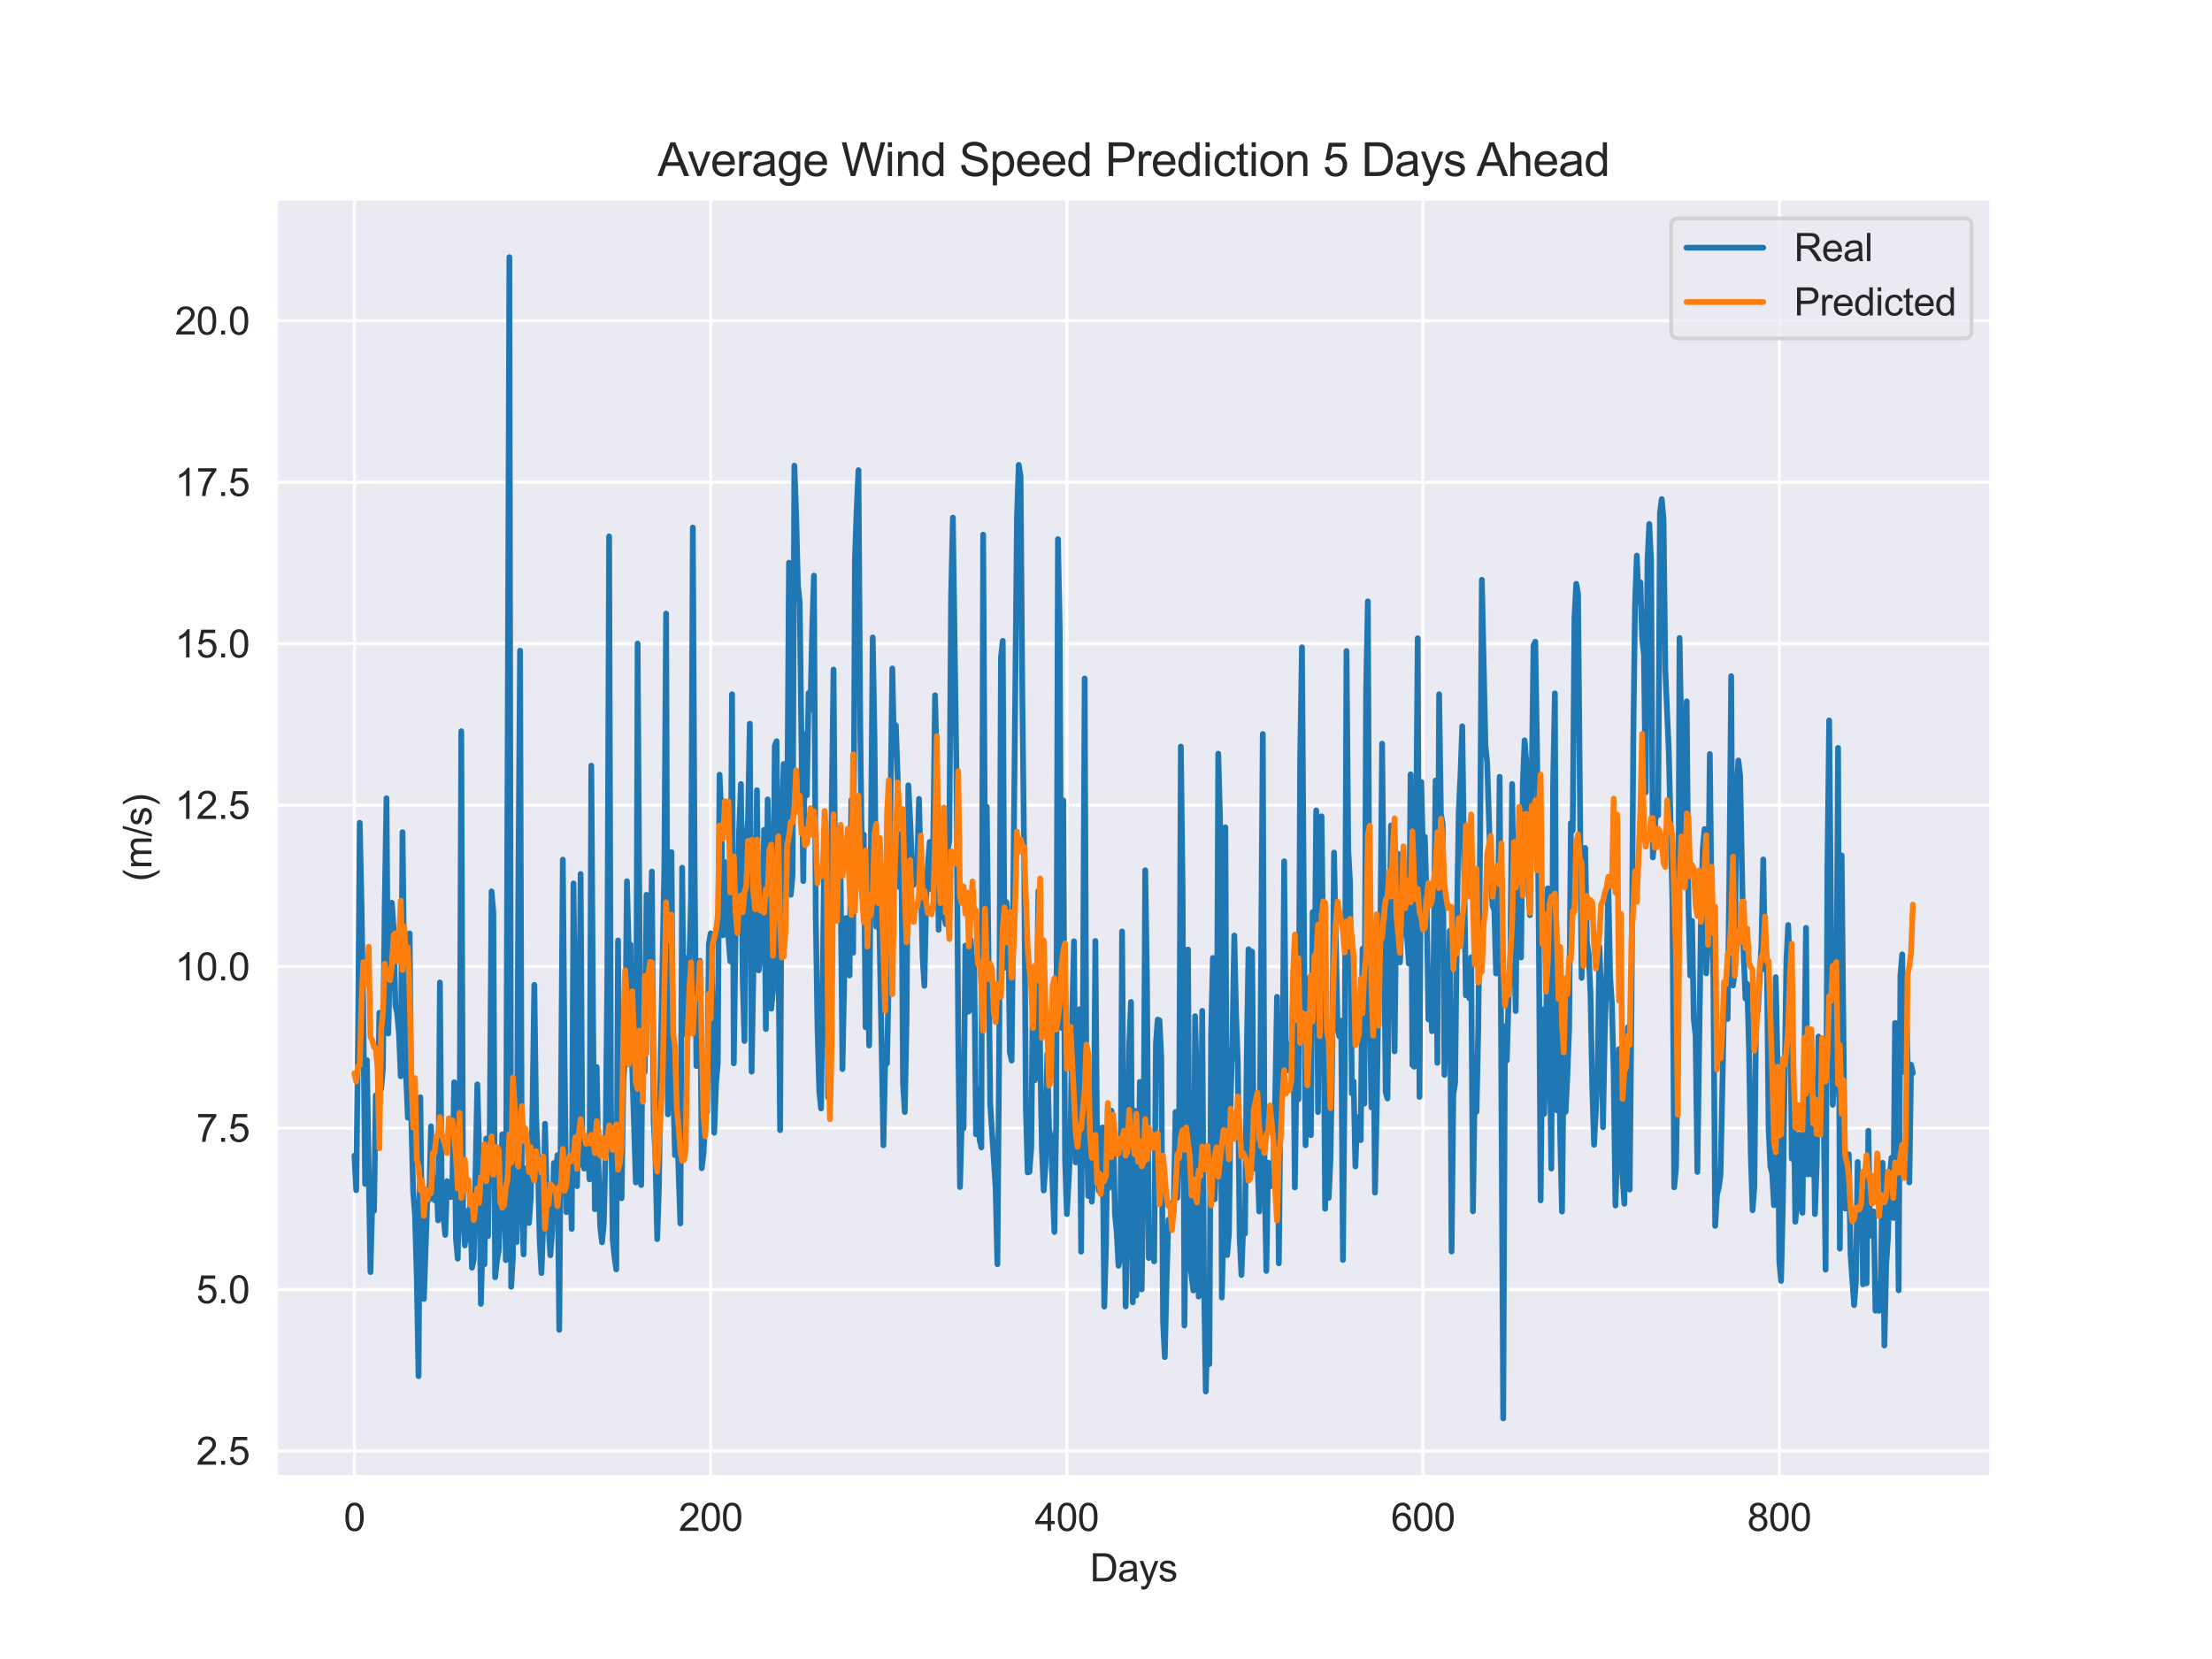 <?xml version="1.0" encoding="utf-8" standalone="no"?>
<!DOCTYPE svg PUBLIC "-//W3C//DTD SVG 1.1//EN"
  "http://www.w3.org/Graphics/SVG/1.1/DTD/svg11.dtd">
<svg xmlns:xlink="http://www.w3.org/1999/xlink" width="576pt" height="432pt" viewBox="0 0 576 432" xmlns="http://www.w3.org/2000/svg" version="1.1">
 <defs>
  <style type="text/css">*{stroke-linejoin: round; stroke-linecap: butt}</style>
 </defs>
 <g id="figure_1">
  <g id="patch_1">
   <path d="M 0 432 
L 576 432 
L 576 0 
L 0 0 
z
" style="fill: #ffffff"/>
  </g>
  <g id="axes_1">
   <g id="patch_2">
    <path d="M 72 384.48 
L 518.4 384.48 
L 518.4 51.84 
L 72 51.84 
z
" style="fill: #eaeaf2"/>
   </g>
   <g id="matplotlib.axis_1">
    <g id="xtick_1">
     <g id="line2d_1">
      <path d="M 92.291 384.48 
L 92.291 51.84 
" clip-path="url(#pf9d39b68d3)" style="fill: none; stroke: #ffffff; stroke-width: 0.8; stroke-linecap: round"/>
     </g>
     <g id="text_1">
      <!-- 0 -->
      <g style="fill: #262626" transform="translate(89.51 398.638) scale(0.1 -0.1)">
       <defs>
        <path id="ArialMT-30" d="M 266 2259 
Q 266 3072 433 3567 
Q 600 4063 929 4331 
Q 1259 4600 1759 4600 
Q 2128 4600 2406 4451 
Q 2684 4303 2865 4023 
Q 3047 3744 3150 3342 
Q 3253 2941 3253 2259 
Q 3253 1453 3087 958 
Q 2922 463 2592 192 
Q 2263 -78 1759 -78 
Q 1097 -78 719 397 
Q 266 969 266 2259 
z
M 844 2259 
Q 844 1131 1108 757 
Q 1372 384 1759 384 
Q 2147 384 2411 759 
Q 2675 1134 2675 2259 
Q 2675 3391 2411 3762 
Q 2147 4134 1753 4134 
Q 1366 4134 1134 3806 
Q 844 3388 844 2259 
z
" transform="scale(0.016)"/>
       </defs>
       <use xlink:href="#ArialMT-30"/>
      </g>
     </g>
    </g>
    <g id="xtick_2">
     <g id="line2d_2">
      <path d="M 185.049 384.48 
L 185.049 51.84 
" clip-path="url(#pf9d39b68d3)" style="fill: none; stroke: #ffffff; stroke-width: 0.8; stroke-linecap: round"/>
     </g>
     <g id="text_2">
      <!-- 200 -->
      <g style="fill: #262626" transform="translate(176.708 398.638) scale(0.1 -0.1)">
       <defs>
        <path id="ArialMT-32" d="M 3222 541 
L 3222 0 
L 194 0 
Q 188 203 259 391 
Q 375 700 629 1000 
Q 884 1300 1366 1694 
Q 2113 2306 2375 2664 
Q 2638 3022 2638 3341 
Q 2638 3675 2398 3904 
Q 2159 4134 1775 4134 
Q 1369 4134 1125 3890 
Q 881 3647 878 3216 
L 300 3275 
Q 359 3922 746 4261 
Q 1134 4600 1788 4600 
Q 2447 4600 2831 4234 
Q 3216 3869 3216 3328 
Q 3216 3053 3103 2787 
Q 2991 2522 2730 2228 
Q 2469 1934 1863 1422 
Q 1356 997 1212 845 
Q 1069 694 975 541 
L 3222 541 
z
" transform="scale(0.016)"/>
       </defs>
       <use xlink:href="#ArialMT-32"/>
       <use xlink:href="#ArialMT-30" x="55.615"/>
       <use xlink:href="#ArialMT-30" x="111.23"/>
      </g>
     </g>
    </g>
    <g id="xtick_3">
     <g id="line2d_3">
      <path d="M 277.808 384.48 
L 277.808 51.84 
" clip-path="url(#pf9d39b68d3)" style="fill: none; stroke: #ffffff; stroke-width: 0.8; stroke-linecap: round"/>
     </g>
     <g id="text_3">
      <!-- 400 -->
      <g style="fill: #262626" transform="translate(269.466 398.638) scale(0.1 -0.1)">
       <defs>
        <path id="ArialMT-34" d="M 2069 0 
L 2069 1097 
L 81 1097 
L 81 1613 
L 2172 4581 
L 2631 4581 
L 2631 1613 
L 3250 1613 
L 3250 1097 
L 2631 1097 
L 2631 0 
L 2069 0 
z
M 2069 1613 
L 2069 3678 
L 634 1613 
L 2069 1613 
z
" transform="scale(0.016)"/>
       </defs>
       <use xlink:href="#ArialMT-34"/>
       <use xlink:href="#ArialMT-30" x="55.615"/>
       <use xlink:href="#ArialMT-30" x="111.23"/>
      </g>
     </g>
    </g>
    <g id="xtick_4">
     <g id="line2d_4">
      <path d="M 370.566 384.48 
L 370.566 51.84 
" clip-path="url(#pf9d39b68d3)" style="fill: none; stroke: #ffffff; stroke-width: 0.8; stroke-linecap: round"/>
     </g>
     <g id="text_4">
      <!-- 600 -->
      <g style="fill: #262626" transform="translate(362.225 398.638) scale(0.1 -0.1)">
       <defs>
        <path id="ArialMT-36" d="M 3184 3459 
L 2625 3416 
Q 2550 3747 2413 3897 
Q 2184 4138 1850 4138 
Q 1581 4138 1378 3988 
Q 1113 3794 959 3422 
Q 806 3050 800 2363 
Q 1003 2672 1297 2822 
Q 1591 2972 1913 2972 
Q 2475 2972 2870 2558 
Q 3266 2144 3266 1488 
Q 3266 1056 3080 686 
Q 2894 316 2569 119 
Q 2244 -78 1831 -78 
Q 1128 -78 684 439 
Q 241 956 241 2144 
Q 241 3472 731 4075 
Q 1159 4600 1884 4600 
Q 2425 4600 2770 4297 
Q 3116 3994 3184 3459 
z
M 888 1484 
Q 888 1194 1011 928 
Q 1134 663 1356 523 
Q 1578 384 1822 384 
Q 2178 384 2434 671 
Q 2691 959 2691 1453 
Q 2691 1928 2437 2201 
Q 2184 2475 1800 2475 
Q 1419 2475 1153 2201 
Q 888 1928 888 1484 
z
" transform="scale(0.016)"/>
       </defs>
       <use xlink:href="#ArialMT-36"/>
       <use xlink:href="#ArialMT-30" x="55.615"/>
       <use xlink:href="#ArialMT-30" x="111.23"/>
      </g>
     </g>
    </g>
    <g id="xtick_5">
     <g id="line2d_5">
      <path d="M 463.325 384.48 
L 463.325 51.84 
" clip-path="url(#pf9d39b68d3)" style="fill: none; stroke: #ffffff; stroke-width: 0.8; stroke-linecap: round"/>
     </g>
     <g id="text_5">
      <!-- 800 -->
      <g style="fill: #262626" transform="translate(454.983 398.638) scale(0.1 -0.1)">
       <defs>
        <path id="ArialMT-38" d="M 1131 2484 
Q 781 2613 612 2850 
Q 444 3088 444 3419 
Q 444 3919 803 4259 
Q 1163 4600 1759 4600 
Q 2359 4600 2725 4251 
Q 3091 3903 3091 3403 
Q 3091 3084 2923 2848 
Q 2756 2613 2416 2484 
Q 2838 2347 3058 2040 
Q 3278 1734 3278 1309 
Q 3278 722 2862 322 
Q 2447 -78 1769 -78 
Q 1091 -78 675 323 
Q 259 725 259 1325 
Q 259 1772 486 2073 
Q 713 2375 1131 2484 
z
M 1019 3438 
Q 1019 3113 1228 2906 
Q 1438 2700 1772 2700 
Q 2097 2700 2305 2904 
Q 2513 3109 2513 3406 
Q 2513 3716 2298 3927 
Q 2084 4138 1766 4138 
Q 1444 4138 1231 3931 
Q 1019 3725 1019 3438 
z
M 838 1322 
Q 838 1081 952 856 
Q 1066 631 1291 507 
Q 1516 384 1775 384 
Q 2178 384 2440 643 
Q 2703 903 2703 1303 
Q 2703 1709 2433 1975 
Q 2163 2241 1756 2241 
Q 1359 2241 1098 1978 
Q 838 1716 838 1322 
z
" transform="scale(0.016)"/>
       </defs>
       <use xlink:href="#ArialMT-38"/>
       <use xlink:href="#ArialMT-30" x="55.615"/>
       <use xlink:href="#ArialMT-30" x="111.23"/>
      </g>
     </g>
    </g>
    <g id="text_6">
     <!-- Days -->
     <g style="fill: #262626" transform="translate(283.809 411.783) scale(0.1 -0.1)">
      <defs>
       <path id="ArialMT-44" d="M 494 0 
L 494 4581 
L 2072 4581 
Q 2606 4581 2888 4516 
Q 3281 4425 3559 4188 
Q 3922 3881 4101 3404 
Q 4281 2928 4281 2316 
Q 4281 1794 4159 1391 
Q 4038 988 3847 723 
Q 3656 459 3429 307 
Q 3203 156 2883 78 
Q 2563 0 2147 0 
L 494 0 
z
M 1100 541 
L 2078 541 
Q 2531 541 2789 625 
Q 3047 709 3200 863 
Q 3416 1078 3536 1442 
Q 3656 1806 3656 2325 
Q 3656 3044 3420 3430 
Q 3184 3816 2847 3947 
Q 2603 4041 2063 4041 
L 1100 4041 
L 1100 541 
z
" transform="scale(0.016)"/>
       <path id="ArialMT-61" d="M 2588 409 
Q 2275 144 1986 34 
Q 1697 -75 1366 -75 
Q 819 -75 525 192 
Q 231 459 231 875 
Q 231 1119 342 1320 
Q 453 1522 633 1644 
Q 813 1766 1038 1828 
Q 1203 1872 1538 1913 
Q 2219 1994 2541 2106 
Q 2544 2222 2544 2253 
Q 2544 2597 2384 2738 
Q 2169 2928 1744 2928 
Q 1347 2928 1158 2789 
Q 969 2650 878 2297 
L 328 2372 
Q 403 2725 575 2942 
Q 747 3159 1072 3276 
Q 1397 3394 1825 3394 
Q 2250 3394 2515 3294 
Q 2781 3194 2906 3042 
Q 3031 2891 3081 2659 
Q 3109 2516 3109 2141 
L 3109 1391 
Q 3109 606 3145 398 
Q 3181 191 3288 0 
L 2700 0 
Q 2613 175 2588 409 
z
M 2541 1666 
Q 2234 1541 1622 1453 
Q 1275 1403 1131 1340 
Q 988 1278 909 1158 
Q 831 1038 831 891 
Q 831 666 1001 516 
Q 1172 366 1500 366 
Q 1825 366 2078 508 
Q 2331 650 2450 897 
Q 2541 1088 2541 1459 
L 2541 1666 
z
" transform="scale(0.016)"/>
       <path id="ArialMT-79" d="M 397 -1278 
L 334 -750 
Q 519 -800 656 -800 
Q 844 -800 956 -737 
Q 1069 -675 1141 -563 
Q 1194 -478 1313 -144 
Q 1328 -97 1363 -6 
L 103 3319 
L 709 3319 
L 1400 1397 
Q 1534 1031 1641 628 
Q 1738 1016 1872 1384 
L 2581 3319 
L 3144 3319 
L 1881 -56 
Q 1678 -603 1566 -809 
Q 1416 -1088 1222 -1217 
Q 1028 -1347 759 -1347 
Q 597 -1347 397 -1278 
z
" transform="scale(0.016)"/>
       <path id="ArialMT-73" d="M 197 991 
L 753 1078 
Q 800 744 1014 566 
Q 1228 388 1613 388 
Q 2000 388 2187 545 
Q 2375 703 2375 916 
Q 2375 1106 2209 1216 
Q 2094 1291 1634 1406 
Q 1016 1563 777 1677 
Q 538 1791 414 1992 
Q 291 2194 291 2438 
Q 291 2659 392 2848 
Q 494 3038 669 3163 
Q 800 3259 1026 3326 
Q 1253 3394 1513 3394 
Q 1903 3394 2198 3281 
Q 2494 3169 2634 2976 
Q 2775 2784 2828 2463 
L 2278 2388 
Q 2241 2644 2061 2787 
Q 1881 2931 1553 2931 
Q 1166 2931 1000 2803 
Q 834 2675 834 2503 
Q 834 2394 903 2306 
Q 972 2216 1119 2156 
Q 1203 2125 1616 2013 
Q 2213 1853 2448 1751 
Q 2684 1650 2818 1456 
Q 2953 1263 2953 975 
Q 2953 694 2789 445 
Q 2625 197 2315 61 
Q 2006 -75 1616 -75 
Q 969 -75 630 194 
Q 291 463 197 991 
z
" transform="scale(0.016)"/>
      </defs>
      <use xlink:href="#ArialMT-44"/>
      <use xlink:href="#ArialMT-61" x="72.217"/>
      <use xlink:href="#ArialMT-79" x="127.832"/>
      <use xlink:href="#ArialMT-73" x="177.832"/>
     </g>
    </g>
   </g>
   <g id="matplotlib.axis_2">
    <g id="ytick_1">
     <g id="line2d_6">
      <path d="M 72 377.823 
L 518.4 377.823 
" clip-path="url(#pf9d39b68d3)" style="fill: none; stroke: #ffffff; stroke-width: 0.8; stroke-linecap: round"/>
     </g>
     <g id="text_7">
      <!-- 2.5 -->
      <g style="fill: #262626" transform="translate(51.1 381.402) scale(0.1 -0.1)">
       <defs>
        <path id="ArialMT-2e" d="M 581 0 
L 581 641 
L 1222 641 
L 1222 0 
L 581 0 
z
" transform="scale(0.016)"/>
        <path id="ArialMT-35" d="M 266 1200 
L 856 1250 
Q 922 819 1161 601 
Q 1400 384 1738 384 
Q 2144 384 2425 690 
Q 2706 997 2706 1503 
Q 2706 1984 2436 2262 
Q 2166 2541 1728 2541 
Q 1456 2541 1237 2417 
Q 1019 2294 894 2097 
L 366 2166 
L 809 4519 
L 3088 4519 
L 3088 3981 
L 1259 3981 
L 1013 2750 
Q 1425 3038 1878 3038 
Q 2478 3038 2890 2622 
Q 3303 2206 3303 1553 
Q 3303 931 2941 478 
Q 2500 -78 1738 -78 
Q 1113 -78 717 272 
Q 322 622 266 1200 
z
" transform="scale(0.016)"/>
       </defs>
       <use xlink:href="#ArialMT-32"/>
       <use xlink:href="#ArialMT-2e" x="55.615"/>
       <use xlink:href="#ArialMT-35" x="83.398"/>
      </g>
     </g>
    </g>
    <g id="ytick_2">
     <g id="line2d_7">
      <path d="M 72 335.784 
L 518.4 335.784 
" clip-path="url(#pf9d39b68d3)" style="fill: none; stroke: #ffffff; stroke-width: 0.8; stroke-linecap: round"/>
     </g>
     <g id="text_8">
      <!-- 5.0 -->
      <g style="fill: #262626" transform="translate(51.1 339.363) scale(0.1 -0.1)">
       <use xlink:href="#ArialMT-35"/>
       <use xlink:href="#ArialMT-2e" x="55.615"/>
       <use xlink:href="#ArialMT-30" x="83.398"/>
      </g>
     </g>
    </g>
    <g id="ytick_3">
     <g id="line2d_8">
      <path d="M 72 293.744 
L 518.4 293.744 
" clip-path="url(#pf9d39b68d3)" style="fill: none; stroke: #ffffff; stroke-width: 0.8; stroke-linecap: round"/>
     </g>
     <g id="text_9">
      <!-- 7.5 -->
      <g style="fill: #262626" transform="translate(51.1 297.323) scale(0.1 -0.1)">
       <defs>
        <path id="ArialMT-37" d="M 303 3981 
L 303 4522 
L 3269 4522 
L 3269 4084 
Q 2831 3619 2401 2847 
Q 1972 2075 1738 1259 
Q 1569 684 1522 0 
L 944 0 
Q 953 541 1156 1306 
Q 1359 2072 1739 2783 
Q 2119 3494 2547 3981 
L 303 3981 
z
" transform="scale(0.016)"/>
       </defs>
       <use xlink:href="#ArialMT-37"/>
       <use xlink:href="#ArialMT-2e" x="55.615"/>
       <use xlink:href="#ArialMT-35" x="83.398"/>
      </g>
     </g>
    </g>
    <g id="ytick_4">
     <g id="line2d_9">
      <path d="M 72 251.705 
L 518.4 251.705 
" clip-path="url(#pf9d39b68d3)" style="fill: none; stroke: #ffffff; stroke-width: 0.8; stroke-linecap: round"/>
     </g>
     <g id="text_10">
      <!-- 10.0 -->
      <g style="fill: #262626" transform="translate(45.539 255.284) scale(0.1 -0.1)">
       <defs>
        <path id="ArialMT-31" d="M 2384 0 
L 1822 0 
L 1822 3584 
Q 1619 3391 1289 3197 
Q 959 3003 697 2906 
L 697 3450 
Q 1169 3672 1522 3987 
Q 1875 4303 2022 4600 
L 2384 4600 
L 2384 0 
z
" transform="scale(0.016)"/>
       </defs>
       <use xlink:href="#ArialMT-31"/>
       <use xlink:href="#ArialMT-30" x="55.615"/>
       <use xlink:href="#ArialMT-2e" x="111.23"/>
       <use xlink:href="#ArialMT-30" x="139.014"/>
      </g>
     </g>
    </g>
    <g id="ytick_5">
     <g id="line2d_10">
      <path d="M 72 209.666 
L 518.4 209.666 
" clip-path="url(#pf9d39b68d3)" style="fill: none; stroke: #ffffff; stroke-width: 0.8; stroke-linecap: round"/>
     </g>
     <g id="text_11">
      <!-- 12.5 -->
      <g style="fill: #262626" transform="translate(45.539 213.245) scale(0.1 -0.1)">
       <use xlink:href="#ArialMT-31"/>
       <use xlink:href="#ArialMT-32" x="55.615"/>
       <use xlink:href="#ArialMT-2e" x="111.23"/>
       <use xlink:href="#ArialMT-35" x="139.014"/>
      </g>
     </g>
    </g>
    <g id="ytick_6">
     <g id="line2d_11">
      <path d="M 72 167.626 
L 518.4 167.626 
" clip-path="url(#pf9d39b68d3)" style="fill: none; stroke: #ffffff; stroke-width: 0.8; stroke-linecap: round"/>
     </g>
     <g id="text_12">
      <!-- 15.0 -->
      <g style="fill: #262626" transform="translate(45.539 171.205) scale(0.1 -0.1)">
       <use xlink:href="#ArialMT-31"/>
       <use xlink:href="#ArialMT-35" x="55.615"/>
       <use xlink:href="#ArialMT-2e" x="111.23"/>
       <use xlink:href="#ArialMT-30" x="139.014"/>
      </g>
     </g>
    </g>
    <g id="ytick_7">
     <g id="line2d_12">
      <path d="M 72 125.587 
L 518.4 125.587 
" clip-path="url(#pf9d39b68d3)" style="fill: none; stroke: #ffffff; stroke-width: 0.8; stroke-linecap: round"/>
     </g>
     <g id="text_13">
      <!-- 17.5 -->
      <g style="fill: #262626" transform="translate(45.539 129.166) scale(0.1 -0.1)">
       <use xlink:href="#ArialMT-31"/>
       <use xlink:href="#ArialMT-37" x="55.615"/>
       <use xlink:href="#ArialMT-2e" x="111.23"/>
       <use xlink:href="#ArialMT-35" x="139.014"/>
      </g>
     </g>
    </g>
    <g id="ytick_8">
     <g id="line2d_13">
      <path d="M 72 83.548 
L 518.4 83.548 
" clip-path="url(#pf9d39b68d3)" style="fill: none; stroke: #ffffff; stroke-width: 0.8; stroke-linecap: round"/>
     </g>
     <g id="text_14">
      <!-- 20.0 -->
      <g style="fill: #262626" transform="translate(45.539 87.127) scale(0.1 -0.1)">
       <use xlink:href="#ArialMT-32"/>
       <use xlink:href="#ArialMT-30" x="55.615"/>
       <use xlink:href="#ArialMT-2e" x="111.23"/>
       <use xlink:href="#ArialMT-30" x="139.014"/>
      </g>
     </g>
    </g>
    <g id="text_15">
     <!-- (m/s) -->
     <g style="fill: #262626" transform="translate(39.434 229.544) rotate(-90) scale(0.1 -0.1)">
      <defs>
       <path id="ArialMT-28" d="M 1497 -1347 
Q 1031 -759 709 28 
Q 388 816 388 1659 
Q 388 2403 628 3084 
Q 909 3875 1497 4659 
L 1900 4659 
Q 1522 4009 1400 3731 
Q 1209 3300 1100 2831 
Q 966 2247 966 1656 
Q 966 153 1900 -1347 
L 1497 -1347 
z
" transform="scale(0.016)"/>
       <path id="ArialMT-6d" d="M 422 0 
L 422 3319 
L 925 3319 
L 925 2853 
Q 1081 3097 1340 3245 
Q 1600 3394 1931 3394 
Q 2300 3394 2536 3241 
Q 2772 3088 2869 2813 
Q 3263 3394 3894 3394 
Q 4388 3394 4653 3120 
Q 4919 2847 4919 2278 
L 4919 0 
L 4359 0 
L 4359 2091 
Q 4359 2428 4304 2576 
Q 4250 2725 4106 2815 
Q 3963 2906 3769 2906 
Q 3419 2906 3187 2673 
Q 2956 2441 2956 1928 
L 2956 0 
L 2394 0 
L 2394 2156 
Q 2394 2531 2256 2718 
Q 2119 2906 1806 2906 
Q 1569 2906 1367 2781 
Q 1166 2656 1075 2415 
Q 984 2175 984 1722 
L 984 0 
L 422 0 
z
" transform="scale(0.016)"/>
       <path id="ArialMT-2f" d="M 0 -78 
L 1328 4659 
L 1778 4659 
L 453 -78 
L 0 -78 
z
" transform="scale(0.016)"/>
       <path id="ArialMT-29" d="M 791 -1347 
L 388 -1347 
Q 1322 153 1322 1656 
Q 1322 2244 1188 2822 
Q 1081 3291 891 3722 
Q 769 4003 388 4659 
L 791 4659 
Q 1378 3875 1659 3084 
Q 1900 2403 1900 1659 
Q 1900 816 1576 28 
Q 1253 -759 791 -1347 
z
" transform="scale(0.016)"/>
      </defs>
      <use xlink:href="#ArialMT-28"/>
      <use xlink:href="#ArialMT-6d" x="33.301"/>
      <use xlink:href="#ArialMT-2f" x="116.602"/>
      <use xlink:href="#ArialMT-73" x="144.385"/>
      <use xlink:href="#ArialMT-29" x="194.385"/>
     </g>
    </g>
   </g>
   <g id="line2d_14">
    <path d="M 92.291 300.933 
L 92.755 309.93 
L 93.218 271.548 
L 93.682 214.248 
L 94.146 236.277 
L 94.61 263.77 
L 95.074 308.29 
L 95.537 276.046 
L 96.465 331.244 
L 96.929 313.419 
L 97.393 315.311 
L 97.856 285.242 
L 98.32 290.255 
L 98.784 263.728 
L 99.248 283.529 
L 99.712 278.148 
L 100.175 235.94 
L 100.639 207.857 
L 101.103 269.151 
L 101.567 248.426 
L 102.031 235.057 
L 102.494 241.7 
L 102.958 261.828 
L 103.422 263.896 
L 103.886 268.941 
L 104.35 280.25 
L 104.813 216.686 
L 105.277 256.582 
L 105.741 279.913 
L 106.205 291.054 
L 106.668 243.045 
L 107.132 292.525 
L 107.596 310.476 
L 108.06 316.278 
L 108.524 332.505 
L 108.987 358.359 
L 109.451 285.715 
L 109.915 326.829 
L 110.379 338.264 
L 111.306 311.149 
L 111.77 312.326 
L 112.234 293.282 
L 112.698 309.245 
L 113.162 312.536 
L 113.625 306.861 
L 114.089 317.791 
L 114.553 255.825 
L 115.017 311.863 
L 115.944 321.574 
L 116.408 307.575 
L 116.872 311.023 
L 117.336 311.737 
L 117.799 307.281 
L 118.263 281.805 
L 118.727 322.499 
L 119.191 327.754 
L 119.655 303.119 
L 120.118 190.412 
L 120.582 316.14 
L 121.046 324.307 
L 121.51 315.371 
L 121.974 322.878 
L 122.437 313.309 
L 122.901 330.116 
L 123.365 328.007 
L 124.293 282.352 
L 124.756 299.252 
L 125.22 339.525 
L 125.684 322.331 
L 126.148 329.226 
L 126.612 296.477 
L 127.075 321.911 
L 127.539 293.997 
L 128.003 232.115 
L 128.467 237.58 
L 128.93 332.613 
L 129.394 328.343 
L 129.858 325.694 
L 130.322 314.302 
L 130.786 295.384 
L 131.249 298.663 
L 131.713 328.143 
L 132.641 66.96 
L 133.105 335.069 
L 133.568 327.166 
L 134.032 280.922 
L 134.496 323.466 
L 134.96 233.796 
L 135.424 169.42 
L 135.887 315.25 
L 136.351 326.661 
L 136.815 304.212 
L 137.279 317.581 
L 137.743 318.474 
L 138.206 311.905 
L 138.67 287.817 
L 139.134 256.456 
L 139.598 290.634 
L 140.062 302.133 
L 140.525 323.046 
L 140.989 331.513 
L 141.453 318.842 
L 141.917 292.609 
L 142.38 311.443 
L 143.308 326.871 
L 143.772 320.566 
L 144.236 302.825 
L 144.699 306.524 
L 145.163 300.807 
L 145.627 346.294 
L 146.555 223.833 
L 147.018 276.466 
L 147.482 315.647 
L 148.41 302.531 
L 148.874 320.019 
L 149.337 230.025 
L 150.265 308.879 
L 150.729 281.049 
L 151.193 227.574 
L 151.656 302.825 
L 152.12 304.296 
L 152.584 301.984 
L 153.048 298.243 
L 153.511 307.113 
L 153.975 199.366 
L 154.439 267.049 
L 154.903 314.89 
L 155.367 277.854 
L 155.83 303.077 
L 156.294 319.43 
L 156.758 323.508 
L 157.222 318.649 
L 157.686 299.334 
L 158.149 253.849 
L 158.613 139.67 
L 159.077 285.967 
L 159.541 322.794 
L 160.005 327.25 
L 160.468 330.55 
L 160.932 244.895 
L 161.396 308.08 
L 161.86 312.032 
L 162.324 280.922 
L 162.787 274.953 
L 163.251 229.466 
L 163.715 247.249 
L 164.179 245.946 
L 164.642 278.257 
L 165.57 307.912 
L 166.034 167.584 
L 166.961 308.584 
L 167.425 259.062 
L 167.889 279.157 
L 168.353 232.998 
L 168.817 260.659 
L 169.28 256.287 
L 169.744 226.949 
L 170.208 291.973 
L 170.672 300.891 
L 171.136 322.668 
L 171.599 308.416 
L 172.063 274.701 
L 172.991 226.145 
L 173.455 159.768 
L 173.918 290.171 
L 174.382 232.241 
L 174.846 221.895 
L 175.31 284.748 
L 175.774 300.807 
L 176.237 291.169 
L 177.165 318.59 
L 177.629 225.935 
L 178.092 269.235 
L 178.556 249.435 
L 179.02 268.605 
L 179.948 234.007 
L 180.411 137.358 
L 180.875 226.902 
L 181.339 277.601 
L 181.803 273.439 
L 182.267 250.192 
L 182.73 304.212 
L 183.194 300.226 
L 183.658 290.844 
L 184.122 289.518 
L 184.586 245.82 
L 185.049 243.045 
L 185.513 259.482 
L 185.977 294.979 
L 186.441 282.394 
L 186.905 276.929 
L 187.368 201.719 
L 187.832 212.482 
L 188.296 243.539 
L 188.76 224.464 
L 189.223 228.541 
L 189.687 243.928 
L 190.151 250.317 
L 190.615 180.776 
L 191.079 276.903 
L 191.542 242.867 
L 192.006 241.237 
L 192.47 216.07 
L 192.934 204.159 
L 193.398 255.016 
L 193.861 271.085 
L 194.325 218.83 
L 194.789 213.191 
L 195.253 188.436 
L 195.717 279.066 
L 196.18 253.05 
L 196.644 243.802 
L 197.108 205.756 
L 197.572 252.688 
L 198.036 248.582 
L 198.499 245.651 
L 198.963 216.098 
L 199.427 267.97 
L 199.891 208.153 
L 200.354 223.623 
L 200.818 262.677 
L 201.282 257.885 
L 201.746 194.237 
L 202.21 193.018 
L 203.137 294.291 
L 203.601 212.777 
L 204.065 198.946 
L 204.529 220.26 
L 204.992 212.608 
L 205.456 146.516 
L 205.92 232.998 
L 206.384 227.785 
L 206.848 121.258 
L 207.311 133.785 
L 207.775 152.366 
L 208.239 156.948 
L 209.167 229.447 
L 209.63 191.126 
L 210.094 207.101 
L 210.558 180.467 
L 211.022 184.87 
L 211.486 164.473 
L 211.949 149.886 
L 212.413 237.832 
L 212.877 267.589 
L 213.341 284.244 
L 213.804 288.658 
L 214.732 215.761 
L 215.196 220.261 
L 215.66 285.793 
L 216.123 264.065 
L 216.587 208.783 
L 217.051 174.353 
L 217.515 235.737 
L 217.979 217.401 
L 218.442 216.56 
L 218.906 229.701 
L 219.37 278.4 
L 219.834 254.732 
L 220.298 239.051 
L 220.761 252.714 
L 221.225 254 
L 221.689 208.362 
L 222.153 248.09 
L 222.617 145.892 
L 223.08 132.566 
L 223.544 122.434 
L 224.008 188.856 
L 224.472 227.49 
L 224.935 217.317 
L 225.399 267.512 
L 225.863 247.585 
L 226.327 272.262 
L 227.254 165.989 
L 227.718 192.177 
L 228.182 241.3 
L 228.646 222.193 
L 230.037 298.234 
L 230.501 276.175 
L 230.965 276.929 
L 231.429 254.239 
L 231.892 208.489 
L 232.356 174.058 
L 232.82 195.919 
L 233.284 188.856 
L 233.748 202.477 
L 234.211 230.98 
L 234.675 214.921 
L 235.139 282.12 
L 235.603 289.583 
L 236.066 265.536 
L 236.53 204.495 
L 236.994 213.323 
L 237.458 224.716 
L 237.922 230.421 
L 238.385 224.127 
L 238.849 224.8 
L 239.313 208.029 
L 240.241 249.099 
L 240.704 256.708 
L 241.168 234.049 
L 241.632 225.12 
L 242.096 219.251 
L 242.56 231.568 
L 243.023 218.536 
L 243.487 181.037 
L 243.951 200.627 
L 244.415 242.12 
L 244.879 212.861 
L 245.342 215.467 
L 245.806 238.427 
L 246.27 240.665 
L 246.734 221.563 
L 247.198 218.956 
L 247.661 155.533 
L 248.125 134.778 
L 249.053 200.711 
L 249.516 269.193 
L 249.98 309.106 
L 250.444 291.381 
L 250.908 293.786 
L 251.372 246.225 
L 251.835 263.518 
L 252.299 263.35 
L 252.763 244.727 
L 253.227 250.402 
L 253.691 252.378 
L 254.154 295.384 
L 254.618 283.529 
L 255.082 296.757 
L 255.546 298.789 
L 256.01 139.214 
L 256.473 221.404 
L 256.937 210.101 
L 257.865 287.691 
L 259.256 309.299 
L 259.72 329.195 
L 260.184 273.229 
L 260.647 171.2 
L 261.111 166.87 
L 261.575 251.999 
L 262.039 234.866 
L 262.503 239.135 
L 262.966 274.028 
L 263.43 276.172 
L 264.822 134.289 
L 265.285 121.047 
L 265.749 124.074 
L 266.213 181.079 
L 266.677 221.773 
L 267.141 288.826 
L 267.604 305.305 
L 268.068 305.137 
L 268.532 298.831 
L 268.996 253.387 
L 269.46 281.301 
L 269.923 265.2 
L 270.387 232.031 
L 270.851 274.785 
L 271.315 299.378 
L 271.778 310.014 
L 272.242 303.498 
L 272.706 274.49 
L 273.17 293.955 
L 273.634 296.435 
L 274.561 320.818 
L 275.025 292.357 
L 275.489 140.385 
L 275.953 164.095 
L 276.416 267.68 
L 276.88 208.407 
L 277.344 301.858 
L 277.808 316.151 
L 278.735 298.663 
L 279.199 264.191 
L 279.663 245.105 
L 280.127 302.699 
L 281.054 262.803 
L 281.518 325.947 
L 281.982 265.176 
L 282.446 176.665 
L 282.91 290.111 
L 283.373 311.443 
L 283.837 302.741 
L 284.301 312.914 
L 284.765 304.675 
L 285.228 245.021 
L 285.692 300.471 
L 286.156 310.098 
L 286.62 303.918 
L 287.084 293.576 
L 287.547 340.24 
L 288.011 323.845 
L 288.475 288.91 
L 288.939 309.257 
L 289.403 289.204 
L 289.866 292.82 
L 290.33 316.067 
L 290.794 320.902 
L 291.258 329.604 
L 291.722 327.292 
L 292.185 242.54 
L 292.649 303.918 
L 293.113 340.198 
L 293.577 318.38 
L 294.041 272.515 
L 294.504 260.912 
L 294.968 339.147 
L 295.432 289.204 
L 295.896 337.339 
L 296.359 314.47 
L 296.823 281.721 
L 297.287 335.784 
L 297.751 305.137 
L 298.215 226.608 
L 298.678 256.245 
L 299.142 327.586 
L 299.606 325.358 
L 300.07 322.205 
L 300.534 328.469 
L 300.997 271.8 
L 301.461 265.494 
L 301.925 265.704 
L 302.389 275.331 
L 302.853 344.108 
L 303.316 353.398 
L 303.78 333.051 
L 304.244 317.623 
L 304.708 318.043 
L 305.172 313.335 
L 305.635 315.269 
L 306.099 289.541 
L 306.563 311.905 
L 307.027 297.486 
L 307.49 194.405 
L 307.954 232.325 
L 308.418 345.159 
L 308.882 306.735 
L 309.346 247.255 
L 309.809 328.338 
L 310.737 336.036 
L 311.201 264.611 
L 311.665 282.856 
L 312.128 337.634 
L 312.592 322.878 
L 313.056 263.224 
L 313.52 333.43 
L 313.984 362.353 
L 314.447 343.435 
L 314.911 355.206 
L 315.375 269.025 
L 315.839 249.435 
L 316.303 312.284 
L 316.766 300.176 
L 317.23 196.255 
L 317.694 213.064 
L 318.158 337.886 
L 318.622 316.992 
L 319.085 215.425 
L 319.549 326.829 
L 320.013 321.196 
L 320.477 285.379 
L 320.94 269.992 
L 321.404 243.591 
L 321.868 264.023 
L 322.332 276.971 
L 322.796 321.953 
L 323.259 332 
L 323.723 319.725 
L 324.187 321.238 
L 324.651 274.659 
L 325.115 247.162 
L 325.578 306.062 
L 326.042 247.795 
L 326.506 304.254 
L 326.97 297.948 
L 327.434 301.606 
L 327.897 315.479 
L 328.825 191.126 
L 329.289 306.188 
L 329.753 330.949 
L 330.216 302.741 
L 330.68 308.963 
L 331.608 303.203 
L 332.071 285.168 
L 332.535 259.566 
L 332.999 328.973 
L 333.463 286.219 
L 333.927 285.505 
L 334.39 224.253 
L 334.854 276.508 
L 335.318 278.694 
L 335.782 271.968 
L 336.246 277.812 
L 336.709 258.852 
L 337.173 309.215 
L 337.637 277.495 
L 338.101 286.261 
L 338.565 196.718 
L 339.028 168.551 
L 339.956 298.243 
L 340.884 254.774 
L 341.347 295.594 
L 341.811 237.496 
L 342.275 262.131 
L 342.739 211.011 
L 343.202 289.583 
L 343.666 231.232 
L 344.13 212.566 
L 344.594 251.895 
L 345.058 314.764 
L 345.521 268.899 
L 345.985 311.947 
L 346.449 301.942 
L 346.913 275.415 
L 347.377 222.008 
L 348.304 267.68 
L 348.768 269.866 
L 349.232 265.788 
L 349.696 328.091 
L 350.159 277.139 
L 350.623 169.518 
L 351.087 221.311 
L 351.551 229.887 
L 352.015 284.706 
L 352.478 281.637 
L 352.942 303.75 
L 353.406 290.886 
L 353.87 292.567 
L 354.334 296.884 
L 354.797 247.081 
L 355.261 287.396 
L 355.725 180.388 
L 356.189 156.585 
L 356.652 259.272 
L 357.116 288.363 
L 357.58 261.752 
L 358.044 310.56 
L 358.508 287.817 
L 358.971 255.609 
L 359.435 244.012 
L 359.899 193.649 
L 360.827 284.328 
L 361.29 286.051 
L 362.218 214.963 
L 362.682 220.007 
L 363.146 273.776 
L 363.609 233.754 
L 364.073 222.32 
L 364.537 250.612 
L 365.001 239.892 
L 365.465 235.604 
L 365.928 242.372 
L 366.392 243.718 
L 366.856 250.906 
L 367.32 201.636 
L 367.783 277.307 
L 368.247 277.769 
L 369.175 166.197 
L 369.639 285.631 
L 370.102 203.612 
L 370.566 223.917 
L 371.03 217.905 
L 371.494 235.204 
L 371.958 265.452 
L 372.421 257.969 
L 372.885 268.521 
L 373.349 248.132 
L 373.813 203.234 
L 374.277 276.761 
L 374.74 180.785 
L 375.204 211.936 
L 375.668 214.584 
L 376.132 279.913 
L 376.596 258.305 
L 377.059 264.401 
L 377.523 242.374 
L 377.987 325.882 
L 378.451 284.916 
L 378.914 281.94 
L 379.378 240.312 
L 379.842 211.557 
L 380.306 201.804 
L 380.77 189.111 
L 381.697 259.188 
L 382.161 257.801 
L 382.625 259.969 
L 383.089 249.267 
L 383.552 315.437 
L 384.016 283.93 
L 384.48 289.498 
L 384.944 267.428 
L 385.408 220.386 
L 385.871 150.979 
L 386.799 194.111 
L 387.263 198.735 
L 388.19 228.121 
L 388.654 235.814 
L 389.118 236.991 
L 389.582 253.513 
L 390.046 240.859 
L 390.509 202.267 
L 391.437 369.36 
L 391.901 267.232 
L 392.364 276.13 
L 392.828 260.183 
L 393.292 248.973 
L 393.756 204.147 
L 394.22 243.886 
L 394.683 263.266 
L 395.147 218.872 
L 395.611 215.215 
L 396.075 249.326 
L 396.539 204.074 
L 397.002 192.766 
L 397.466 198.778 
L 397.93 229.592 
L 398.394 238.337 
L 399.321 168.131 
L 399.785 167.09 
L 400.249 195.835 
L 400.713 243.798 
L 401.177 312.578 
L 401.64 262.846 
L 402.104 290.045 
L 402.568 272.22 
L 403.032 231.316 
L 403.959 304.296 
L 404.423 204.245 
L 404.887 180.541 
L 405.351 289.118 
L 405.814 265.642 
L 406.278 295.762 
L 406.742 315.499 
L 407.206 273.103 
L 407.67 289.541 
L 408.133 280.205 
L 408.597 267.848 
L 409.061 214.332 
L 409.525 216.278 
L 409.989 160.732 
L 410.452 152.019 
L 410.916 154.636 
L 411.844 254.648 
L 412.771 220.806 
L 413.235 245.441 
L 413.699 248.511 
L 414.163 259.008 
L 414.626 283.126 
L 415.09 298.117 
L 416.018 280.225 
L 416.482 246.585 
L 416.945 258.095 
L 417.409 293.534 
L 417.873 269.278 
L 418.337 254.522 
L 418.801 230.013 
L 419.264 254.185 
L 419.728 261.206 
L 420.192 279.183 
L 420.656 313.923 
L 421.12 299.569 
L 421.583 273.177 
L 422.047 294.996 
L 422.511 306.457 
L 422.975 313.461 
L 423.439 274.484 
L 423.902 267.493 
L 424.366 309.761 
L 424.83 262.803 
L 425.294 193.649 
L 425.758 157.48 
L 426.221 144.673 
L 426.685 156.864 
L 427.149 151.609 
L 427.613 166.323 
L 428.076 170.569 
L 428.54 206.345 
L 429.004 146.102 
L 429.468 136.433 
L 429.932 145.85 
L 430.395 223.286 
L 430.859 218.116 
L 431.323 208.278 
L 431.787 212.314 
L 432.251 133.574 
L 432.714 129.959 
L 433.178 135.214 
L 433.642 174.353 
L 434.57 196.297 
L 435.497 234.763 
L 435.961 309.173 
L 436.425 304.128 
L 436.889 275.289 
L 437.352 166.113 
L 438.28 218.662 
L 438.744 205.168 
L 439.207 182.634 
L 439.671 235.562 
L 440.135 254.017 
L 440.599 239.766 
L 441.063 265.41 
L 441.526 269.74 
L 441.99 305.179 
L 442.918 240.312 
L 443.382 221.269 
L 443.845 215.888 
L 444.309 253.471 
L 444.773 238.126 
L 445.237 196.339 
L 445.701 236.823 
L 446.164 254.9 
L 446.628 319.22 
L 447.092 311.149 
L 447.556 309.299 
L 448.02 305.894 
L 448.947 261.584 
L 449.411 257.549 
L 449.875 265.326 
L 450.338 226.608 
L 450.802 176.076 
L 451.266 256.624 
L 451.73 253.008 
L 452.194 206.261 
L 452.657 198.021 
L 453.121 201.973 
L 454.049 248.468 
L 454.513 260.029 
L 454.976 256.203 
L 455.44 273.355 
L 455.904 300.765 
L 456.368 315.142 
L 456.832 308.921 
L 457.295 262.131 
L 457.759 263.224 
L 458.687 245.778 
L 459.151 223.791 
L 459.614 252.462 
L 460.078 248.804 
L 460.542 293.997 
L 461.006 303.75 
L 461.47 305.515 
L 461.933 313.839 
L 462.397 254.438 
L 462.861 276.718 
L 463.325 328.553 
L 463.788 333.556 
L 464.252 313.041 
L 465.18 250.024 
L 465.644 240.859 
L 466.107 254.312 
L 466.571 301.732 
L 467.035 285.126 
L 467.499 318.169 
L 467.963 312.578 
L 468.426 295.426 
L 468.89 313.587 
L 469.354 315.815 
L 470.282 241.616 
L 470.745 305.81 
L 471.209 288.111 
L 471.673 305.81 
L 472.137 280.67 
L 472.601 316.151 
L 473.064 303.203 
L 473.528 269.908 
L 474.456 293.072 
L 474.919 292.357 
L 475.383 330.613 
L 475.847 227.196 
L 476.311 187.595 
L 477.238 287.691 
L 477.702 280.25 
L 478.166 269.833 
L 478.63 194.742 
L 479.094 325.148 
L 479.557 222.74 
L 480.485 314.722 
L 480.949 312.494 
L 481.413 300.555 
L 481.876 326.535 
L 482.804 339.862 
L 483.268 333.85 
L 483.732 302.573 
L 484.195 321.49 
L 484.659 305.768 
L 485.123 334.439 
L 485.587 308.795 
L 486.05 334.186 
L 486.514 294.452 
L 486.978 321.743 
L 487.442 317.539 
L 487.906 315.463 
L 488.369 341.328 
L 488.833 335.532 
L 489.297 341.333 
L 489.761 333.892 
L 490.225 302.783 
L 490.688 350.371 
L 491.152 329.394 
L 491.616 322.322 
L 492.08 306.314 
L 492.544 301.48 
L 493.007 317.16 
L 493.471 266.359 
L 493.935 291.474 
L 494.399 335.994 
L 494.863 254.089 
L 495.326 248.51 
L 495.79 279.157 
L 496.254 254.522 
L 496.718 275.71 
L 497.182 307.912 
L 497.645 277.265 
L 498.109 279.391 
L 498.109 279.391 
" clip-path="url(#pf9d39b68d3)" style="fill: none; stroke: #1f77b4; stroke-width: 1.5; stroke-linecap: round"/>
   </g>
   <g id="line2d_15">
    <path d="M 92.291 279.457 
L 92.755 281.63 
L 93.218 277.535 
L 93.682 277.398 
L 94.146 260.752 
L 94.61 250.545 
L 95.074 254.835 
L 95.537 256.337 
L 96.001 246.538 
L 96.465 270.003 
L 96.929 270.895 
L 97.393 272.647 
L 97.856 272.959 
L 98.32 278.047 
L 98.784 299.02 
L 99.248 268.145 
L 99.712 263.748 
L 100.175 251.007 
L 100.639 254.815 
L 101.103 252.654 
L 101.567 255.248 
L 102.031 251.546 
L 102.494 243.456 
L 102.958 243.042 
L 103.422 250.381 
L 103.886 245.847 
L 104.35 234.536 
L 104.813 252.61 
L 105.277 241.265 
L 105.741 250.486 
L 106.205 246.64 
L 106.668 258.659 
L 107.132 280.578 
L 107.596 293.626 
L 108.06 280.736 
L 108.524 301.828 
L 108.987 303.715 
L 109.451 309.888 
L 109.915 307.325 
L 110.379 316.6 
L 110.843 309.728 
L 111.306 312.293 
L 111.77 310.069 
L 112.234 310.73 
L 112.698 300.25 
L 113.162 300.25 
L 113.625 295.869 
L 114.089 295.632 
L 114.553 290.886 
L 115.017 295.193 
L 115.944 298.312 
L 116.408 300.259 
L 116.872 291.219 
L 117.336 292.171 
L 117.799 291.751 
L 118.727 300.819 
L 119.191 309.449 
L 119.655 289.787 
L 120.118 311.94 
L 120.582 308.969 
L 121.046 301.971 
L 121.51 309.918 
L 121.974 307.249 
L 122.437 313.877 
L 122.901 311.266 
L 123.365 317.706 
L 124.293 309.447 
L 124.756 313.223 
L 125.22 306.521 
L 125.684 306.341 
L 126.148 297.989 
L 126.612 307.612 
L 128.003 295.886 
L 128.467 305.891 
L 128.93 300.417 
L 129.394 298.622 
L 129.858 299.398 
L 130.322 313.062 
L 130.786 314.464 
L 131.249 313.825 
L 131.713 309.295 
L 132.177 306.85 
L 132.641 295.383 
L 133.105 302.811 
L 133.568 280.577 
L 134.032 288.192 
L 134.496 301.229 
L 134.96 303.778 
L 135.424 292.679 
L 135.887 288.053 
L 136.351 297.089 
L 136.815 293.839 
L 137.279 297.497 
L 137.743 305.171 
L 138.206 298.708 
L 138.67 305.882 
L 139.134 307.433 
L 139.598 299.787 
L 140.062 303.105 
L 140.525 302.534 
L 140.989 305.361 
L 141.453 301.14 
L 141.917 320.002 
L 142.38 313.573 
L 142.844 313.672 
L 143.308 308.354 
L 143.772 308.862 
L 144.236 309.9 
L 144.699 309.527 
L 145.163 314.075 
L 145.627 309.182 
L 146.091 308.223 
L 146.555 299.174 
L 147.018 310.061 
L 147.482 308.63 
L 147.946 302.107 
L 148.41 300.919 
L 148.874 302.388 
L 149.337 301.38 
L 149.801 296.168 
L 150.265 304.349 
L 150.729 295.261 
L 151.193 291.412 
L 151.656 295.452 
L 152.12 295.577 
L 152.584 297.812 
L 153.048 296.047 
L 153.511 297.751 
L 153.975 295.481 
L 154.439 296.678 
L 154.903 300.277 
L 155.367 291.95 
L 155.83 294.598 
L 156.294 300.965 
L 156.758 296.238 
L 157.222 296.599 
L 157.686 301.621 
L 158.149 296.429 
L 158.613 293.051 
L 159.077 293.686 
L 159.541 299.41 
L 160.005 295.267 
L 160.468 292.805 
L 160.932 304.574 
L 161.396 302.94 
L 161.86 298.005 
L 162.324 269.033 
L 162.787 252.638 
L 163.251 260.017 
L 163.715 277.19 
L 164.179 273.052 
L 164.642 258.141 
L 165.57 281.711 
L 166.034 283.521 
L 166.498 268.393 
L 166.961 275.244 
L 167.425 286.909 
L 167.889 254.088 
L 168.353 274.307 
L 168.817 254.385 
L 169.28 250.469 
L 169.744 250.579 
L 170.208 273.353 
L 170.672 301.622 
L 171.136 305.079 
L 172.527 281.542 
L 173.455 234.958 
L 173.918 244.858 
L 174.382 238.448 
L 174.846 238.171 
L 175.31 269.062 
L 175.774 272.53 
L 176.237 288.786 
L 176.701 293.303 
L 177.165 299.633 
L 177.629 302.321 
L 178.092 302.071 
L 178.556 299.639 
L 179.02 270.776 
L 179.484 258.126 
L 179.948 250.61 
L 180.411 269.203 
L 180.875 259.781 
L 181.339 259.856 
L 181.803 259.07 
L 182.267 250.534 
L 183.194 290.578 
L 183.658 295.881 
L 184.122 285.877 
L 184.586 258.775 
L 185.049 265.251 
L 185.513 246.214 
L 186.441 242.238 
L 186.905 238.525 
L 187.368 214.933 
L 187.832 215.119 
L 188.296 218.392 
L 188.76 208.647 
L 189.223 213.115 
L 189.687 208.662 
L 190.151 232.39 
L 190.615 229.194 
L 191.079 223.007 
L 191.542 237.471 
L 192.006 242.937 
L 192.47 234.311 
L 192.934 233.151 
L 193.398 237.565 
L 193.861 232.42 
L 194.325 230.763 
L 194.789 218.966 
L 195.253 223.188 
L 195.717 218.711 
L 196.18 232.443 
L 196.644 236.805 
L 197.108 218.604 
L 197.572 231.809 
L 198.036 237.159 
L 198.499 235.538 
L 198.963 237.658 
L 199.427 231.488 
L 199.891 232.684 
L 200.354 221.289 
L 200.818 219.916 
L 201.282 248.873 
L 201.746 234.389 
L 202.673 217.79 
L 203.137 240.935 
L 203.601 249.37 
L 204.065 249.115 
L 204.529 242.686 
L 204.992 220.058 
L 205.456 217.767 
L 205.92 213.973 
L 206.384 214.172 
L 206.848 210.309 
L 207.311 200.577 
L 207.775 211.471 
L 208.239 207.197 
L 208.703 217.02 
L 209.167 215.896 
L 209.63 220.112 
L 210.094 219.596 
L 211.022 210.414 
L 211.486 217.395 
L 211.949 211.314 
L 212.413 216.629 
L 212.877 230.025 
L 213.341 225.957 
L 213.804 228.228 
L 214.268 226.415 
L 214.732 211.169 
L 215.196 218.397 
L 215.66 274.491 
L 216.123 291.443 
L 216.587 270.316 
L 217.051 212.049 
L 217.515 236.033 
L 217.979 239.781 
L 218.442 216.661 
L 218.906 214.775 
L 219.37 228.114 
L 220.298 221.89 
L 220.761 215.768 
L 221.225 231.378 
L 221.689 238.272 
L 222.153 196.404 
L 222.617 237.326 
L 223.544 207.191 
L 224.008 226.352 
L 224.935 240.188 
L 225.399 221.444 
L 225.863 246.496 
L 226.327 233.093 
L 226.791 238.285 
L 227.254 233.397 
L 227.718 216.969 
L 228.182 214.56 
L 228.646 235.122 
L 229.11 218.26 
L 230.501 263.234 
L 230.965 212.087 
L 231.429 203.164 
L 232.356 258.893 
L 232.82 232.564 
L 233.748 203.741 
L 234.211 211.812 
L 234.675 216.007 
L 235.139 210.695 
L 235.603 233.111 
L 236.066 245.384 
L 236.53 239.146 
L 236.994 223.946 
L 237.458 237.741 
L 237.922 240.096 
L 238.385 235.546 
L 238.849 236.007 
L 239.313 232.881 
L 239.777 217.556 
L 240.241 233.694 
L 240.704 231.91 
L 241.632 237.789 
L 242.096 237.437 
L 242.56 238.113 
L 243.023 235.044 
L 243.487 218.96 
L 243.951 191.697 
L 244.415 223.193 
L 244.879 235.155 
L 245.806 210.272 
L 246.27 237.652 
L 246.734 237.336 
L 247.198 244.537 
L 247.661 221.646 
L 248.125 223.193 
L 248.589 223.193 
L 249.053 224.909 
L 249.516 200.804 
L 249.98 233.416 
L 250.444 235.111 
L 250.908 230.813 
L 251.372 237.931 
L 251.835 232.427 
L 252.299 246.494 
L 253.227 229.515 
L 253.691 238.557 
L 254.154 237.02 
L 254.618 250.837 
L 255.082 250.601 
L 255.546 256.806 
L 256.01 268.442 
L 256.473 236.626 
L 256.937 250.54 
L 257.401 254.959 
L 257.865 250.952 
L 258.329 252.409 
L 258.792 263.663 
L 259.256 266.149 
L 259.72 256.297 
L 260.184 259.058 
L 260.647 259.571 
L 261.111 241.507 
L 261.575 236.28 
L 262.039 245.447 
L 262.503 239.364 
L 262.966 237.479 
L 263.43 254.609 
L 263.894 247.609 
L 264.358 235.737 
L 264.822 216.536 
L 265.285 221.837 
L 265.749 218.52 
L 266.213 220.07 
L 266.677 220.545 
L 267.604 246.857 
L 268.068 252.548 
L 268.532 256.871 
L 268.996 267.726 
L 269.46 251.48 
L 269.923 255.352 
L 270.851 228.761 
L 271.315 270.315 
L 271.778 244.899 
L 272.242 261.65 
L 272.706 266.814 
L 273.17 282.722 
L 273.634 281.482 
L 274.097 256.833 
L 274.561 254.718 
L 275.025 268.107 
L 275.489 265.316 
L 275.953 261.235 
L 276.416 251.275 
L 276.88 247.567 
L 277.344 245.643 
L 277.808 278.366 
L 278.272 269.998 
L 278.735 267.358 
L 280.127 295.215 
L 280.591 298.642 
L 281.054 293.315 
L 281.518 294.029 
L 282.446 283.973 
L 282.91 272.027 
L 283.373 274.485 
L 283.837 295.663 
L 284.301 301.461 
L 284.765 300.326 
L 285.228 295.531 
L 285.692 308.129 
L 286.156 305.505 
L 286.62 310.958 
L 287.084 306.109 
L 287.547 307.531 
L 288.011 306.014 
L 288.475 287.212 
L 288.939 292.826 
L 289.403 301.327 
L 289.866 290.26 
L 290.794 300.486 
L 291.258 300.383 
L 291.722 296.462 
L 292.185 297.121 
L 292.649 294.442 
L 293.113 300.933 
L 293.577 299.735 
L 294.041 288.995 
L 294.504 297.794 
L 294.968 296.3 
L 295.432 300.596 
L 295.896 290.03 
L 296.359 302.522 
L 296.823 297.219 
L 297.287 303.724 
L 297.751 302.757 
L 298.215 291.423 
L 298.678 301.843 
L 299.142 293.663 
L 299.606 299.118 
L 300.07 295.349 
L 300.534 298.896 
L 300.997 298.324 
L 301.461 295.133 
L 301.925 313.625 
L 302.853 300.919 
L 303.78 311.787 
L 304.244 314.017 
L 304.708 313.73 
L 305.172 320.294 
L 306.099 309.756 
L 306.563 300.524 
L 307.027 301.554 
L 307.49 296.026 
L 307.954 294.303 
L 308.418 299.401 
L 308.882 293.61 
L 309.809 300.949 
L 310.273 311.3 
L 310.737 307.074 
L 311.201 311.102 
L 311.665 313.109 
L 312.128 304.8 
L 312.592 306.19 
L 313.056 298.554 
L 313.52 299.345 
L 313.984 304.558 
L 314.447 298.337 
L 314.911 305.201 
L 315.375 313.906 
L 315.839 303.715 
L 316.766 298.759 
L 317.23 306.401 
L 318.158 298.179 
L 318.622 294.227 
L 319.085 294.461 
L 319.549 295.627 
L 320.013 301.871 
L 320.477 288.701 
L 321.404 296.563 
L 321.868 294.076 
L 322.332 285.527 
L 323.259 301.143 
L 323.723 300.259 
L 324.651 302.404 
L 325.115 307.43 
L 325.578 306.817 
L 326.042 300.931 
L 326.506 288.768 
L 327.434 284.565 
L 327.897 293.81 
L 328.361 298.47 
L 328.825 296.198 
L 329.289 300.25 
L 329.753 295.233 
L 330.216 294.972 
L 330.68 287.85 
L 331.608 297.019 
L 332.071 310.221 
L 332.535 317.83 
L 332.999 300.919 
L 333.463 296.817 
L 333.927 285.204 
L 334.39 278.676 
L 334.854 284.743 
L 335.318 283.292 
L 335.782 283.894 
L 336.246 281.656 
L 336.709 253.434 
L 337.173 243.352 
L 337.637 265.667 
L 338.101 249.484 
L 338.565 271.57 
L 339.028 263.672 
L 339.492 270.643 
L 339.956 264.083 
L 340.42 282.629 
L 340.884 271.991 
L 341.347 253.985 
L 341.811 266.01 
L 342.275 248.829 
L 342.739 249.329 
L 343.202 240.767 
L 343.666 269.829 
L 344.13 238.476 
L 344.594 234.667 
L 345.058 235.028 
L 345.521 268.446 
L 345.985 270.808 
L 346.449 288.56 
L 347.377 250.114 
L 347.84 240.645 
L 348.304 234.737 
L 348.768 237.799 
L 349.232 239.595 
L 349.696 242.413 
L 350.159 248 
L 350.623 239.946 
L 351.087 246.501 
L 351.551 239.239 
L 352.478 249.103 
L 352.942 272.174 
L 353.406 271.304 
L 353.87 269.297 
L 354.334 254.843 
L 354.797 263.877 
L 355.261 253.233 
L 355.725 249.124 
L 356.189 217.39 
L 356.652 215.004 
L 357.116 257.335 
L 357.58 269.705 
L 358.044 248.114 
L 358.508 238.084 
L 358.971 267.067 
L 359.435 245.023 
L 359.899 244.039 
L 360.363 238.335 
L 360.827 234.143 
L 361.29 233.722 
L 361.754 226.916 
L 362.218 233.434 
L 362.682 220.5 
L 363.146 213.091 
L 363.609 238.319 
L 364.537 248.086 
L 365.465 220.387 
L 365.928 236.484 
L 366.392 230.739 
L 366.856 229.188 
L 367.32 234.956 
L 367.783 216.491 
L 368.247 229.856 
L 368.711 234.203 
L 369.175 231.454 
L 369.639 237.56 
L 370.102 238.861 
L 370.566 242.102 
L 371.03 241.493 
L 371.494 234.485 
L 371.958 229.913 
L 372.421 235.762 
L 372.885 234.334 
L 373.349 229.003 
L 373.813 225.819 
L 374.277 216.714 
L 374.74 231.271 
L 375.204 213.216 
L 375.668 219.216 
L 376.132 230.312 
L 376.596 233.918 
L 377.059 236.483 
L 377.523 236.032 
L 377.987 236.167 
L 378.451 252.375 
L 378.914 243.259 
L 379.378 248.306 
L 379.842 239.08 
L 380.306 246.433 
L 380.77 238.96 
L 381.233 235.241 
L 381.697 214.959 
L 382.161 233.51 
L 382.625 217.416 
L 383.089 212.091 
L 383.552 235.174 
L 384.016 251.192 
L 384.48 226.192 
L 384.944 255.854 
L 385.408 253.312 
L 385.871 253.005 
L 386.335 240.643 
L 386.799 236.894 
L 387.263 222.392 
L 388.19 217.664 
L 388.654 233.504 
L 389.118 228.688 
L 389.582 227.624 
L 390.046 225.315 
L 390.509 230.314 
L 390.973 219.592 
L 391.437 250.998 
L 391.901 261.829 
L 392.364 257.105 
L 392.828 259.066 
L 393.292 248.498 
L 393.756 240.488 
L 394.22 219.24 
L 394.683 231.193 
L 395.147 228.932 
L 395.611 210.104 
L 396.075 215.314 
L 396.539 233.255 
L 397.002 212.056 
L 397.466 211.915 
L 397.93 217.914 
L 398.394 237.727 
L 398.858 209.829 
L 399.321 220.675 
L 399.785 208.442 
L 400.249 226.63 
L 400.713 209.77 
L 401.177 201.674 
L 401.64 245.917 
L 402.104 237.994 
L 402.568 258.219 
L 403.032 250.636 
L 403.495 235.359 
L 403.959 233.495 
L 404.423 234.008 
L 404.887 232.673 
L 405.351 241.845 
L 405.814 260.142 
L 406.278 246.583 
L 406.742 266.738 
L 407.206 274.067 
L 407.67 254.778 
L 408.133 258.896 
L 408.597 249.432 
L 409.061 249.771 
L 409.525 237.213 
L 409.989 237.315 
L 410.452 219.27 
L 410.916 217.321 
L 411.38 223.55 
L 411.844 224.772 
L 412.308 251.551 
L 412.771 236.673 
L 413.235 233.301 
L 413.699 238.886 
L 414.163 234.37 
L 414.626 235.073 
L 415.09 246.109 
L 415.554 252.223 
L 416.482 243.327 
L 416.945 235.393 
L 417.409 234.591 
L 417.873 232.51 
L 418.337 231.095 
L 418.801 228.304 
L 419.264 230.576 
L 419.728 230.782 
L 420.192 207.957 
L 420.656 232.44 
L 421.12 212.117 
L 421.583 260.556 
L 422.047 237.901 
L 422.511 286.139 
L 422.975 278.947 
L 423.439 277.889 
L 423.902 269.668 
L 424.366 272.056 
L 424.83 244.624 
L 425.294 236.813 
L 425.758 226.829 
L 426.221 234.841 
L 427.149 210.8 
L 427.613 191.113 
L 428.076 216.066 
L 428.54 220.463 
L 429.004 217.4 
L 429.468 218.765 
L 429.932 213.037 
L 430.395 213.037 
L 430.859 220.7 
L 431.323 220.688 
L 431.787 215.778 
L 432.251 216.53 
L 432.714 219.302 
L 433.178 224.754 
L 433.642 225.756 
L 434.106 208.377 
L 434.57 215.08 
L 435.033 214.713 
L 435.497 217.928 
L 436.425 249.041 
L 436.889 290.264 
L 437.352 230.351 
L 437.816 217.794 
L 438.28 219.387 
L 438.744 231.106 
L 439.207 211.812 
L 439.671 212.54 
L 440.135 228.239 
L 440.599 225.226 
L 441.063 226.238 
L 441.526 235.699 
L 441.99 238.498 
L 442.454 226.686 
L 442.918 240.051 
L 443.382 235.427 
L 444.309 217.461 
L 444.773 246.031 
L 445.237 234.121 
L 445.701 225.703 
L 446.164 243.076 
L 446.628 236.094 
L 447.092 278.497 
L 447.556 272.27 
L 448.02 275.623 
L 448.483 269.26 
L 448.947 255.697 
L 449.411 256.382 
L 449.875 248.317 
L 450.338 248.295 
L 450.802 239.184 
L 451.266 223.055 
L 451.73 254.08 
L 452.194 247.505 
L 452.657 242.512 
L 453.121 245.445 
L 453.585 234.885 
L 454.049 234.732 
L 454.513 246.843 
L 454.976 241.786 
L 455.44 250.639 
L 455.904 251.778 
L 456.368 252.603 
L 456.832 273.62 
L 457.295 268.968 
L 458.223 251.782 
L 458.687 249.139 
L 459.151 248.115 
L 459.614 238.637 
L 460.078 250.395 
L 460.542 250.222 
L 461.47 278.793 
L 461.933 297.013 
L 462.397 300.039 
L 462.861 277.772 
L 463.325 295.728 
L 463.788 295.423 
L 464.252 275.687 
L 464.716 277.324 
L 465.18 273.802 
L 465.644 267.258 
L 466.107 253.817 
L 466.571 245.713 
L 467.035 279.28 
L 467.499 293.521 
L 467.963 293.899 
L 468.426 287.818 
L 468.89 288.648 
L 469.354 294.276 
L 469.818 270.175 
L 470.282 284.843 
L 470.745 267.76 
L 471.209 283.739 
L 471.673 268.032 
L 472.137 292.514 
L 472.601 286.19 
L 473.064 295.3 
L 473.528 293.777 
L 473.992 295.531 
L 474.456 270.327 
L 474.919 281.037 
L 475.383 281.609 
L 475.847 274.585 
L 476.311 259.397 
L 476.775 260.665 
L 477.238 251.503 
L 477.702 255.984 
L 478.166 250.512 
L 478.63 282.34 
L 479.094 272.167 
L 479.557 290.06 
L 480.021 281.296 
L 480.485 301.097 
L 480.949 302.725 
L 481.413 305.969 
L 481.876 314.391 
L 482.34 318.022 
L 482.804 317.375 
L 483.268 314.588 
L 483.732 314.391 
L 484.195 314.952 
L 484.659 313.504 
L 485.123 305.066 
L 485.587 306.032 
L 486.05 300.816 
L 486.514 305.666 
L 486.978 307.606 
L 487.442 313.437 
L 487.906 306.19 
L 488.369 312.967 
L 488.833 300.36 
L 489.297 316.706 
L 489.761 311.068 
L 490.225 312.619 
L 490.688 313.066 
L 491.152 311.646 
L 491.616 305.055 
L 492.08 308.213 
L 492.544 305.61 
L 493.007 311.943 
L 493.471 302.71 
L 493.935 304.766 
L 494.399 305.393 
L 494.863 301.065 
L 495.326 298.089 
L 495.79 306.787 
L 496.254 295.48 
L 496.718 253.895 
L 497.182 251.638 
L 497.645 247.838 
L 498.109 235.559 
L 498.109 235.559 
" clip-path="url(#pf9d39b68d3)" style="fill: none; stroke: #ff7f0e; stroke-width: 1.5; stroke-linecap: round"/>
   </g>
   <g id="patch_3">
    <path d="M 72 384.48 
L 72 51.84 
" style="fill: none; stroke: #ffffff; stroke-width: 0.8; stroke-linejoin: miter; stroke-linecap: square"/>
   </g>
   <g id="patch_4">
    <path d="M 518.4 384.48 
L 518.4 51.84 
" style="fill: none; stroke: #ffffff; stroke-width: 0.8; stroke-linejoin: miter; stroke-linecap: square"/>
   </g>
   <g id="patch_5">
    <path d="M 72 384.48 
L 518.4 384.48 
" style="fill: none; stroke: #ffffff; stroke-width: 0.8; stroke-linejoin: miter; stroke-linecap: square"/>
   </g>
   <g id="patch_6">
    <path d="M 72 51.84 
L 518.4 51.84 
" style="fill: none; stroke: #ffffff; stroke-width: 0.8; stroke-linejoin: miter; stroke-linecap: square"/>
   </g>
   <g id="text_16">
    <!-- Average Wind Speed Prediction 5 Days Ahead -->
    <g style="fill: #262626" transform="translate(171.235 45.84) scale(0.12 -0.12)">
     <defs>
      <path id="ArialMT-41" d="M -9 0 
L 1750 4581 
L 2403 4581 
L 4278 0 
L 3588 0 
L 3053 1388 
L 1138 1388 
L 634 0 
L -9 0 
z
M 1313 1881 
L 2866 1881 
L 2388 3150 
Q 2169 3728 2063 4100 
Q 1975 3659 1816 3225 
L 1313 1881 
z
" transform="scale(0.016)"/>
      <path id="ArialMT-76" d="M 1344 0 
L 81 3319 
L 675 3319 
L 1388 1331 
Q 1503 1009 1600 663 
Q 1675 925 1809 1294 
L 2547 3319 
L 3125 3319 
L 1869 0 
L 1344 0 
z
" transform="scale(0.016)"/>
      <path id="ArialMT-65" d="M 2694 1069 
L 3275 997 
Q 3138 488 2766 206 
Q 2394 -75 1816 -75 
Q 1088 -75 661 373 
Q 234 822 234 1631 
Q 234 2469 665 2931 
Q 1097 3394 1784 3394 
Q 2450 3394 2872 2941 
Q 3294 2488 3294 1666 
Q 3294 1616 3291 1516 
L 816 1516 
Q 847 969 1125 678 
Q 1403 388 1819 388 
Q 2128 388 2347 550 
Q 2566 713 2694 1069 
z
M 847 1978 
L 2700 1978 
Q 2663 2397 2488 2606 
Q 2219 2931 1791 2931 
Q 1403 2931 1139 2672 
Q 875 2413 847 1978 
z
" transform="scale(0.016)"/>
      <path id="ArialMT-72" d="M 416 0 
L 416 3319 
L 922 3319 
L 922 2816 
Q 1116 3169 1280 3281 
Q 1444 3394 1641 3394 
Q 1925 3394 2219 3213 
L 2025 2691 
Q 1819 2813 1613 2813 
Q 1428 2813 1281 2702 
Q 1134 2591 1072 2394 
Q 978 2094 978 1738 
L 978 0 
L 416 0 
z
" transform="scale(0.016)"/>
      <path id="ArialMT-67" d="M 319 -275 
L 866 -356 
Q 900 -609 1056 -725 
Q 1266 -881 1628 -881 
Q 2019 -881 2231 -725 
Q 2444 -569 2519 -288 
Q 2563 -116 2559 434 
Q 2191 0 1641 0 
Q 956 0 581 494 
Q 206 988 206 1678 
Q 206 2153 378 2554 
Q 550 2956 876 3175 
Q 1203 3394 1644 3394 
Q 2231 3394 2613 2919 
L 2613 3319 
L 3131 3319 
L 3131 450 
Q 3131 -325 2973 -648 
Q 2816 -972 2473 -1159 
Q 2131 -1347 1631 -1347 
Q 1038 -1347 672 -1080 
Q 306 -813 319 -275 
z
M 784 1719 
Q 784 1066 1043 766 
Q 1303 466 1694 466 
Q 2081 466 2343 764 
Q 2606 1063 2606 1700 
Q 2606 2309 2336 2618 
Q 2066 2928 1684 2928 
Q 1309 2928 1046 2623 
Q 784 2319 784 1719 
z
" transform="scale(0.016)"/>
      <path id="ArialMT-20" transform="scale(0.016)"/>
      <path id="ArialMT-57" d="M 1294 0 
L 78 4581 
L 700 4581 
L 1397 1578 
Q 1509 1106 1591 641 
Q 1766 1375 1797 1488 
L 2669 4581 
L 3400 4581 
L 4056 2263 
Q 4303 1400 4413 641 
Q 4500 1075 4641 1638 
L 5359 4581 
L 5969 4581 
L 4713 0 
L 4128 0 
L 3163 3491 
Q 3041 3928 3019 4028 
Q 2947 3713 2884 3491 
L 1913 0 
L 1294 0 
z
" transform="scale(0.016)"/>
      <path id="ArialMT-69" d="M 425 3934 
L 425 4581 
L 988 4581 
L 988 3934 
L 425 3934 
z
M 425 0 
L 425 3319 
L 988 3319 
L 988 0 
L 425 0 
z
" transform="scale(0.016)"/>
      <path id="ArialMT-6e" d="M 422 0 
L 422 3319 
L 928 3319 
L 928 2847 
Q 1294 3394 1984 3394 
Q 2284 3394 2536 3286 
Q 2788 3178 2913 3003 
Q 3038 2828 3088 2588 
Q 3119 2431 3119 2041 
L 3119 0 
L 2556 0 
L 2556 2019 
Q 2556 2363 2490 2533 
Q 2425 2703 2258 2804 
Q 2091 2906 1866 2906 
Q 1506 2906 1245 2678 
Q 984 2450 984 1813 
L 984 0 
L 422 0 
z
" transform="scale(0.016)"/>
      <path id="ArialMT-64" d="M 2575 0 
L 2575 419 
Q 2259 -75 1647 -75 
Q 1250 -75 917 144 
Q 584 363 401 755 
Q 219 1147 219 1656 
Q 219 2153 384 2558 
Q 550 2963 881 3178 
Q 1213 3394 1622 3394 
Q 1922 3394 2156 3267 
Q 2391 3141 2538 2938 
L 2538 4581 
L 3097 4581 
L 3097 0 
L 2575 0 
z
M 797 1656 
Q 797 1019 1065 703 
Q 1334 388 1700 388 
Q 2069 388 2326 689 
Q 2584 991 2584 1609 
Q 2584 2291 2321 2609 
Q 2059 2928 1675 2928 
Q 1300 2928 1048 2622 
Q 797 2316 797 1656 
z
" transform="scale(0.016)"/>
      <path id="ArialMT-53" d="M 288 1472 
L 859 1522 
Q 900 1178 1048 958 
Q 1197 738 1509 602 
Q 1822 466 2213 466 
Q 2559 466 2825 569 
Q 3091 672 3220 851 
Q 3350 1031 3350 1244 
Q 3350 1459 3225 1620 
Q 3100 1781 2813 1891 
Q 2628 1963 1997 2114 
Q 1366 2266 1113 2400 
Q 784 2572 623 2826 
Q 463 3081 463 3397 
Q 463 3744 659 4045 
Q 856 4347 1234 4503 
Q 1613 4659 2075 4659 
Q 2584 4659 2973 4495 
Q 3363 4331 3572 4012 
Q 3781 3694 3797 3291 
L 3216 3247 
Q 3169 3681 2898 3903 
Q 2628 4125 2100 4125 
Q 1550 4125 1298 3923 
Q 1047 3722 1047 3438 
Q 1047 3191 1225 3031 
Q 1400 2872 2139 2705 
Q 2878 2538 3153 2413 
Q 3553 2228 3743 1945 
Q 3934 1663 3934 1294 
Q 3934 928 3725 604 
Q 3516 281 3123 101 
Q 2731 -78 2241 -78 
Q 1619 -78 1198 103 
Q 778 284 539 648 
Q 300 1013 288 1472 
z
" transform="scale(0.016)"/>
      <path id="ArialMT-70" d="M 422 -1272 
L 422 3319 
L 934 3319 
L 934 2888 
Q 1116 3141 1344 3267 
Q 1572 3394 1897 3394 
Q 2322 3394 2647 3175 
Q 2972 2956 3137 2557 
Q 3303 2159 3303 1684 
Q 3303 1175 3120 767 
Q 2938 359 2589 142 
Q 2241 -75 1856 -75 
Q 1575 -75 1351 44 
Q 1128 163 984 344 
L 984 -1272 
L 422 -1272 
z
M 931 1641 
Q 931 1000 1190 694 
Q 1450 388 1819 388 
Q 2194 388 2461 705 
Q 2728 1022 2728 1688 
Q 2728 2322 2467 2637 
Q 2206 2953 1844 2953 
Q 1484 2953 1207 2617 
Q 931 2281 931 1641 
z
" transform="scale(0.016)"/>
      <path id="ArialMT-50" d="M 494 0 
L 494 4581 
L 2222 4581 
Q 2678 4581 2919 4538 
Q 3256 4481 3484 4323 
Q 3713 4166 3852 3881 
Q 3991 3597 3991 3256 
Q 3991 2672 3619 2267 
Q 3247 1863 2275 1863 
L 1100 1863 
L 1100 0 
L 494 0 
z
M 1100 2403 
L 2284 2403 
Q 2872 2403 3119 2622 
Q 3366 2841 3366 3238 
Q 3366 3525 3220 3729 
Q 3075 3934 2838 4000 
Q 2684 4041 2272 4041 
L 1100 4041 
L 1100 2403 
z
" transform="scale(0.016)"/>
      <path id="ArialMT-63" d="M 2588 1216 
L 3141 1144 
Q 3050 572 2676 248 
Q 2303 -75 1759 -75 
Q 1078 -75 664 370 
Q 250 816 250 1647 
Q 250 2184 428 2587 
Q 606 2991 970 3192 
Q 1334 3394 1763 3394 
Q 2303 3394 2647 3120 
Q 2991 2847 3088 2344 
L 2541 2259 
Q 2463 2594 2264 2762 
Q 2066 2931 1784 2931 
Q 1359 2931 1093 2626 
Q 828 2322 828 1663 
Q 828 994 1084 691 
Q 1341 388 1753 388 
Q 2084 388 2306 591 
Q 2528 794 2588 1216 
z
" transform="scale(0.016)"/>
      <path id="ArialMT-74" d="M 1650 503 
L 1731 6 
Q 1494 -44 1306 -44 
Q 1000 -44 831 53 
Q 663 150 594 308 
Q 525 466 525 972 
L 525 2881 
L 113 2881 
L 113 3319 
L 525 3319 
L 525 4141 
L 1084 4478 
L 1084 3319 
L 1650 3319 
L 1650 2881 
L 1084 2881 
L 1084 941 
Q 1084 700 1114 631 
Q 1144 563 1211 522 
Q 1278 481 1403 481 
Q 1497 481 1650 503 
z
" transform="scale(0.016)"/>
      <path id="ArialMT-6f" d="M 213 1659 
Q 213 2581 725 3025 
Q 1153 3394 1769 3394 
Q 2453 3394 2887 2945 
Q 3322 2497 3322 1706 
Q 3322 1066 3130 698 
Q 2938 331 2570 128 
Q 2203 -75 1769 -75 
Q 1072 -75 642 372 
Q 213 819 213 1659 
z
M 791 1659 
Q 791 1022 1069 705 
Q 1347 388 1769 388 
Q 2188 388 2466 706 
Q 2744 1025 2744 1678 
Q 2744 2294 2464 2611 
Q 2184 2928 1769 2928 
Q 1347 2928 1069 2612 
Q 791 2297 791 1659 
z
" transform="scale(0.016)"/>
      <path id="ArialMT-68" d="M 422 0 
L 422 4581 
L 984 4581 
L 984 2938 
Q 1378 3394 1978 3394 
Q 2347 3394 2619 3248 
Q 2891 3103 3008 2847 
Q 3125 2591 3125 2103 
L 3125 0 
L 2563 0 
L 2563 2103 
Q 2563 2525 2380 2717 
Q 2197 2909 1863 2909 
Q 1613 2909 1392 2779 
Q 1172 2650 1078 2428 
Q 984 2206 984 1816 
L 984 0 
L 422 0 
z
" transform="scale(0.016)"/>
     </defs>
     <use xlink:href="#ArialMT-41"/>
     <use xlink:href="#ArialMT-76" x="64.949"/>
     <use xlink:href="#ArialMT-65" x="114.949"/>
     <use xlink:href="#ArialMT-72" x="170.564"/>
     <use xlink:href="#ArialMT-61" x="203.865"/>
     <use xlink:href="#ArialMT-67" x="259.48"/>
     <use xlink:href="#ArialMT-65" x="315.096"/>
     <use xlink:href="#ArialMT-20" x="370.711"/>
     <use xlink:href="#ArialMT-57" x="398.494"/>
     <use xlink:href="#ArialMT-69" x="492.879"/>
     <use xlink:href="#ArialMT-6e" x="515.096"/>
     <use xlink:href="#ArialMT-64" x="570.711"/>
     <use xlink:href="#ArialMT-20" x="626.326"/>
     <use xlink:href="#ArialMT-53" x="654.109"/>
     <use xlink:href="#ArialMT-70" x="720.809"/>
     <use xlink:href="#ArialMT-65" x="776.424"/>
     <use xlink:href="#ArialMT-65" x="832.039"/>
     <use xlink:href="#ArialMT-64" x="887.654"/>
     <use xlink:href="#ArialMT-20" x="943.27"/>
     <use xlink:href="#ArialMT-50" x="971.053"/>
     <use xlink:href="#ArialMT-72" x="1037.752"/>
     <use xlink:href="#ArialMT-65" x="1071.053"/>
     <use xlink:href="#ArialMT-64" x="1126.668"/>
     <use xlink:href="#ArialMT-69" x="1182.283"/>
     <use xlink:href="#ArialMT-63" x="1204.5"/>
     <use xlink:href="#ArialMT-74" x="1254.5"/>
     <use xlink:href="#ArialMT-69" x="1282.283"/>
     <use xlink:href="#ArialMT-6f" x="1304.5"/>
     <use xlink:href="#ArialMT-6e" x="1360.115"/>
     <use xlink:href="#ArialMT-20" x="1415.73"/>
     <use xlink:href="#ArialMT-35" x="1443.514"/>
     <use xlink:href="#ArialMT-20" x="1499.129"/>
     <use xlink:href="#ArialMT-44" x="1526.912"/>
     <use xlink:href="#ArialMT-61" x="1599.129"/>
     <use xlink:href="#ArialMT-79" x="1654.744"/>
     <use xlink:href="#ArialMT-73" x="1704.744"/>
     <use xlink:href="#ArialMT-20" x="1754.744"/>
     <use xlink:href="#ArialMT-41" x="1777.027"/>
     <use xlink:href="#ArialMT-68" x="1843.727"/>
     <use xlink:href="#ArialMT-65" x="1899.342"/>
     <use xlink:href="#ArialMT-61" x="1954.957"/>
     <use xlink:href="#ArialMT-64" x="2010.572"/>
    </g>
   </g>
   <g id="legend_1">
    <g id="patch_7">
     <path d="M 437.156 88.131 
L 511.4 88.131 
Q 513.4 88.131 513.4 86.131 
L 513.4 58.84 
Q 513.4 56.84 511.4 56.84 
L 437.156 56.84 
Q 435.156 56.84 435.156 58.84 
L 435.156 86.131 
Q 435.156 88.131 437.156 88.131 
z
" style="fill: #eaeaf2; opacity: 0.8; stroke: #cccccc; stroke-linejoin: miter"/>
    </g>
    <g id="line2d_16">
     <path d="M 439.156 64.498 
L 449.156 64.498 
L 459.156 64.498 
" style="fill: none; stroke: #1f77b4; stroke-width: 1.5; stroke-linecap: round"/>
    </g>
    <g id="text_17">
     <!-- Real -->
     <g style="fill: #262626" transform="translate(467.156 67.998) scale(0.1 -0.1)">
      <defs>
       <path id="ArialMT-52" d="M 503 0 
L 503 4581 
L 2534 4581 
Q 3147 4581 3465 4457 
Q 3784 4334 3975 4021 
Q 4166 3709 4166 3331 
Q 4166 2844 3850 2509 
Q 3534 2175 2875 2084 
Q 3116 1969 3241 1856 
Q 3506 1613 3744 1247 
L 4541 0 
L 3778 0 
L 3172 953 
Q 2906 1366 2734 1584 
Q 2563 1803 2427 1890 
Q 2291 1978 2150 2013 
Q 2047 2034 1813 2034 
L 1109 2034 
L 1109 0 
L 503 0 
z
M 1109 2559 
L 2413 2559 
Q 2828 2559 3062 2645 
Q 3297 2731 3419 2920 
Q 3541 3109 3541 3331 
Q 3541 3656 3305 3865 
Q 3069 4075 2559 4075 
L 1109 4075 
L 1109 2559 
z
" transform="scale(0.016)"/>
       <path id="ArialMT-6c" d="M 409 0 
L 409 4581 
L 972 4581 
L 972 0 
L 409 0 
z
" transform="scale(0.016)"/>
      </defs>
      <use xlink:href="#ArialMT-52"/>
      <use xlink:href="#ArialMT-65" x="72.217"/>
      <use xlink:href="#ArialMT-61" x="127.832"/>
      <use xlink:href="#ArialMT-6c" x="183.447"/>
     </g>
    </g>
    <g id="line2d_17">
     <path d="M 439.156 78.643 
L 449.156 78.643 
L 459.156 78.643 
" style="fill: none; stroke: #ff7f0e; stroke-width: 1.5; stroke-linecap: round"/>
    </g>
    <g id="text_18">
     <!-- Predicted -->
     <g style="fill: #262626" transform="translate(467.156 82.143) scale(0.1 -0.1)">
      <use xlink:href="#ArialMT-50"/>
      <use xlink:href="#ArialMT-72" x="66.699"/>
      <use xlink:href="#ArialMT-65" x="100"/>
      <use xlink:href="#ArialMT-64" x="155.615"/>
      <use xlink:href="#ArialMT-69" x="211.23"/>
      <use xlink:href="#ArialMT-63" x="233.447"/>
      <use xlink:href="#ArialMT-74" x="283.447"/>
      <use xlink:href="#ArialMT-65" x="311.23"/>
      <use xlink:href="#ArialMT-64" x="366.846"/>
     </g>
    </g>
   </g>
  </g>
 </g>
 <defs>
  <clipPath id="pf9d39b68d3">
   <rect x="72" y="51.84" width="446.4" height="332.64"/>
  </clipPath>
 </defs>
</svg>
